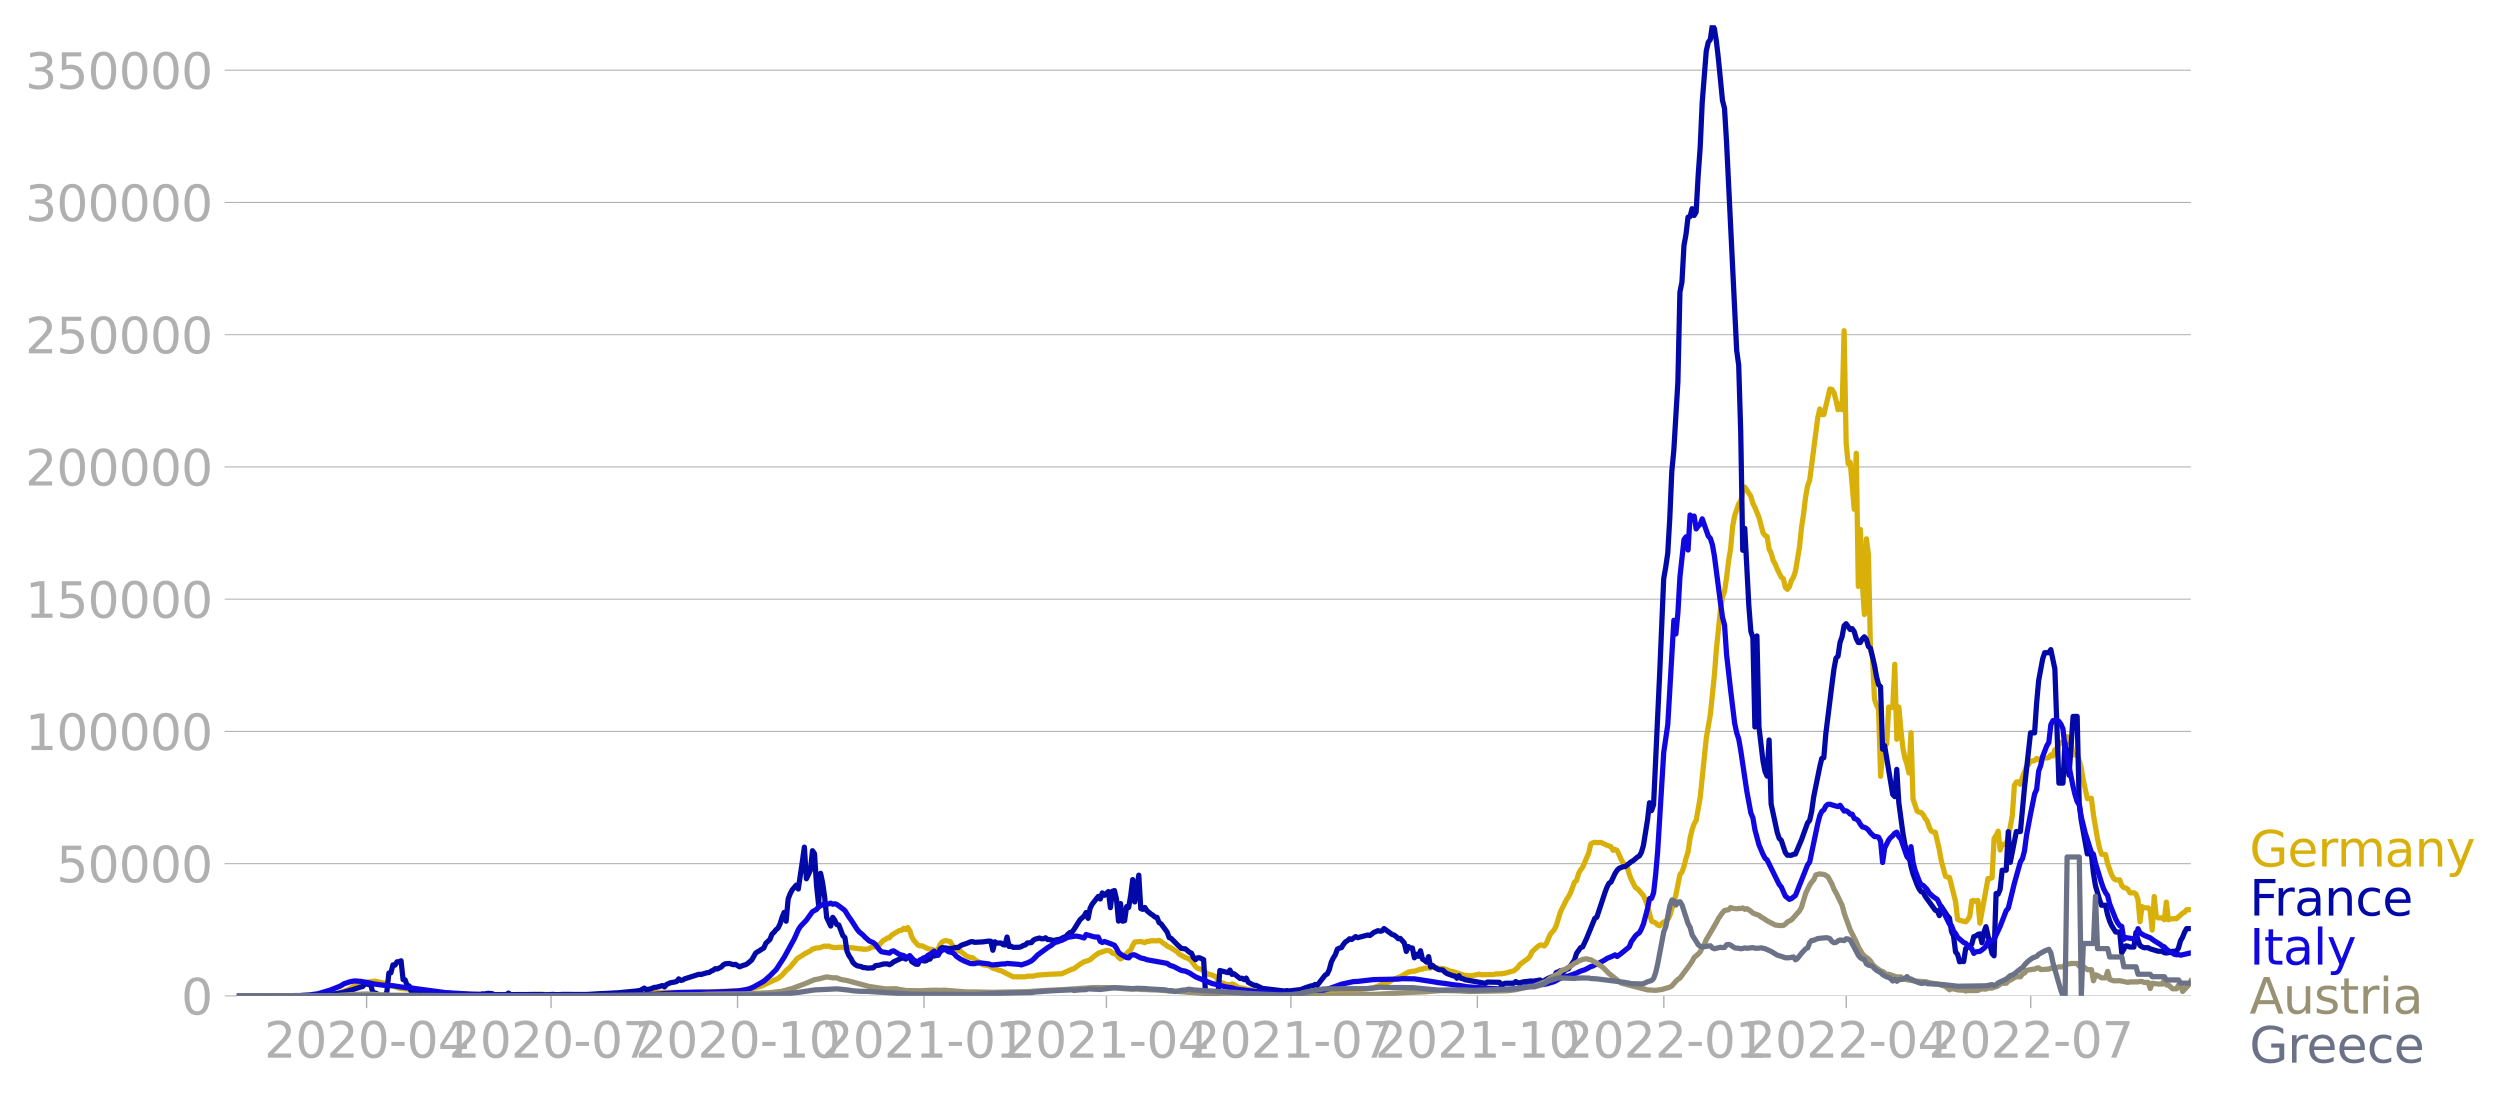 <svg xmlns:xlink="http://www.w3.org/1999/xlink" width="951.91" height="418.1" viewBox="0 0 713.933 313.575" xmlns="http://www.w3.org/2000/svg"><defs><style>*{stroke-linejoin:round;stroke-linecap:butt}</style></defs><g id="figure_1"><path d="M0 313.575h713.933V0H0v313.575z" style="fill:none" id="patch_1"/><g id="axes_1"><path d="M67.645 284.4h558V7.2h-558v277.2z" style="fill:none" id="patch_2"/><g id="matplotlib.axis_1"><g id="xtick_1"><g id="line2d_1"><defs><path id="m750e2aa7a4" d="M0 0v3.5" style="stroke:#b0b0b0;stroke-width:.4"/></defs><use xlink:href="#m750e2aa7a4" x="104.691" y="284.4" style="fill:#b0b0b0;stroke:#b0b0b0;stroke-width:.4"/></g><g style="fill:#b0b0b0" transform="matrix(.14 0 0 -.14 75.443 302.038)" id="text_1"><defs><path id="DejaVuSans-32" d="M1228 531h2203V0H469v531q359 372 979 998 621 627 780 809 303 340 423 576 121 236 121 464 0 372-261 606-261 235-680 235-297 0-627-103-329-103-704-313v638q381 153 712 231 332 78 607 78 725 0 1156-363 431-362 431-968 0-288-108-546-107-257-392-607-78-91-497-524-418-433-1181-1211z" transform="scale(.016)"/><path id="DejaVuSans-30" d="M2034 4250q-487 0-733-480-245-479-245-1442 0-959 245-1439 246-480 733-480 491 0 736 480 246 480 246 1439 0 963-246 1442-245 480-736 480zm0 500q785 0 1199-621 414-620 414-1801 0-1178-414-1799Q2819-91 2034-91q-784 0-1198 620-414 621-414 1799 0 1181 414 1801 414 621 1198 621z" transform="scale(.016)"/><path id="DejaVuSans-2d" d="M313 2009h1684v-512H313v512z" transform="scale(.016)"/><path id="DejaVuSans-34" d="M2419 4116 825 1625h1594v2491zm-166 550h794V1625h666v-525h-666V0h-628v1100H313v609l1940 2957z" transform="scale(.016)"/></defs><use xlink:href="#DejaVuSans-32"/><use xlink:href="#DejaVuSans-30" x="63.623"/><use xlink:href="#DejaVuSans-32" x="127.246"/><use xlink:href="#DejaVuSans-30" x="190.869"/><use xlink:href="#DejaVuSans-2d" x="254.492"/><use xlink:href="#DejaVuSans-30" x="290.576"/><use xlink:href="#DejaVuSans-34" x="354.199"/></g></g><g id="xtick_2"><use xlink:href="#m750e2aa7a4" x="157.365" y="284.4" style="fill:#b0b0b0;stroke:#b0b0b0;stroke-width:.4" id="line2d_2"/><g style="fill:#b0b0b0" transform="matrix(.14 0 0 -.14 128.117 302.038)" id="text_2"><defs><path id="DejaVuSans-37" d="M525 4666h3000v-269L1831 0h-659l1594 4134H525v532z" transform="scale(.016)"/></defs><use xlink:href="#DejaVuSans-32"/><use xlink:href="#DejaVuSans-30" x="63.623"/><use xlink:href="#DejaVuSans-32" x="127.246"/><use xlink:href="#DejaVuSans-30" x="190.869"/><use xlink:href="#DejaVuSans-2d" x="254.492"/><use xlink:href="#DejaVuSans-30" x="290.576"/><use xlink:href="#DejaVuSans-37" x="354.199"/></g></g><g id="xtick_3"><use xlink:href="#m750e2aa7a4" x="210.618" y="284.4" style="fill:#b0b0b0;stroke:#b0b0b0;stroke-width:.4" id="line2d_3"/><g style="fill:#b0b0b0" transform="matrix(.14 0 0 -.14 181.37 302.038)" id="text_3"><defs><path id="DejaVuSans-31" d="M794 531h1031v3560L703 3866v575l1116 225h631V531h1031V0H794v531z" transform="scale(.016)"/></defs><use xlink:href="#DejaVuSans-32"/><use xlink:href="#DejaVuSans-30" x="63.623"/><use xlink:href="#DejaVuSans-32" x="127.246"/><use xlink:href="#DejaVuSans-30" x="190.869"/><use xlink:href="#DejaVuSans-2d" x="254.492"/><use xlink:href="#DejaVuSans-31" x="290.576"/><use xlink:href="#DejaVuSans-30" x="354.199"/></g></g><g id="xtick_4"><use xlink:href="#m750e2aa7a4" x="263.871" y="284.4" style="fill:#b0b0b0;stroke:#b0b0b0;stroke-width:.4" id="line2d_4"/><g style="fill:#b0b0b0" transform="matrix(.14 0 0 -.14 234.623 302.038)" id="text_4"><use xlink:href="#DejaVuSans-32"/><use xlink:href="#DejaVuSans-30" x="63.623"/><use xlink:href="#DejaVuSans-32" x="127.246"/><use xlink:href="#DejaVuSans-31" x="190.869"/><use xlink:href="#DejaVuSans-2d" x="254.492"/><use xlink:href="#DejaVuSans-30" x="290.576"/><use xlink:href="#DejaVuSans-31" x="354.199"/></g></g><g id="xtick_5"><use xlink:href="#m750e2aa7a4" x="315.967" y="284.4" style="fill:#b0b0b0;stroke:#b0b0b0;stroke-width:.4" id="line2d_5"/><g style="fill:#b0b0b0" transform="matrix(.14 0 0 -.14 286.719 302.038)" id="text_5"><use xlink:href="#DejaVuSans-32"/><use xlink:href="#DejaVuSans-30" x="63.623"/><use xlink:href="#DejaVuSans-32" x="127.246"/><use xlink:href="#DejaVuSans-31" x="190.869"/><use xlink:href="#DejaVuSans-2d" x="254.492"/><use xlink:href="#DejaVuSans-30" x="290.576"/><use xlink:href="#DejaVuSans-34" x="354.199"/></g></g><g id="xtick_6"><use xlink:href="#m750e2aa7a4" x="368.641" y="284.4" style="fill:#b0b0b0;stroke:#b0b0b0;stroke-width:.4" id="line2d_6"/><g style="fill:#b0b0b0" transform="matrix(.14 0 0 -.14 339.393 302.038)" id="text_6"><use xlink:href="#DejaVuSans-32"/><use xlink:href="#DejaVuSans-30" x="63.623"/><use xlink:href="#DejaVuSans-32" x="127.246"/><use xlink:href="#DejaVuSans-31" x="190.869"/><use xlink:href="#DejaVuSans-2d" x="254.492"/><use xlink:href="#DejaVuSans-30" x="290.576"/><use xlink:href="#DejaVuSans-37" x="354.199"/></g></g><g id="xtick_7"><use xlink:href="#m750e2aa7a4" x="421.894" y="284.4" style="fill:#b0b0b0;stroke:#b0b0b0;stroke-width:.4" id="line2d_7"/><g style="fill:#b0b0b0" transform="matrix(.14 0 0 -.14 392.646 302.038)" id="text_7"><use xlink:href="#DejaVuSans-32"/><use xlink:href="#DejaVuSans-30" x="63.623"/><use xlink:href="#DejaVuSans-32" x="127.246"/><use xlink:href="#DejaVuSans-31" x="190.869"/><use xlink:href="#DejaVuSans-2d" x="254.492"/><use xlink:href="#DejaVuSans-31" x="290.576"/><use xlink:href="#DejaVuSans-30" x="354.199"/></g></g><g id="xtick_8"><use xlink:href="#m750e2aa7a4" x="475.147" y="284.4" style="fill:#b0b0b0;stroke:#b0b0b0;stroke-width:.4" id="line2d_8"/><g style="fill:#b0b0b0" transform="matrix(.14 0 0 -.14 445.9 302.038)" id="text_8"><use xlink:href="#DejaVuSans-32"/><use xlink:href="#DejaVuSans-30" x="63.623"/><use xlink:href="#DejaVuSans-32" x="127.246"/><use xlink:href="#DejaVuSans-32" x="190.869"/><use xlink:href="#DejaVuSans-2d" x="254.492"/><use xlink:href="#DejaVuSans-30" x="290.576"/><use xlink:href="#DejaVuSans-31" x="354.199"/></g></g><g id="xtick_9"><use xlink:href="#m750e2aa7a4" x="527.243" y="284.4" style="fill:#b0b0b0;stroke:#b0b0b0;stroke-width:.4" id="line2d_9"/><g style="fill:#b0b0b0" transform="matrix(.14 0 0 -.14 497.995 302.038)" id="text_9"><use xlink:href="#DejaVuSans-32"/><use xlink:href="#DejaVuSans-30" x="63.623"/><use xlink:href="#DejaVuSans-32" x="127.246"/><use xlink:href="#DejaVuSans-32" x="190.869"/><use xlink:href="#DejaVuSans-2d" x="254.492"/><use xlink:href="#DejaVuSans-30" x="290.576"/><use xlink:href="#DejaVuSans-34" x="354.199"/></g></g><g id="xtick_10"><use xlink:href="#m750e2aa7a4" x="579.917" y="284.4" style="fill:#b0b0b0;stroke:#b0b0b0;stroke-width:.4" id="line2d_10"/><g style="fill:#b0b0b0" transform="matrix(.14 0 0 -.14 550.669 302.038)" id="text_10"><use xlink:href="#DejaVuSans-32"/><use xlink:href="#DejaVuSans-30" x="63.623"/><use xlink:href="#DejaVuSans-32" x="127.246"/><use xlink:href="#DejaVuSans-32" x="190.869"/><use xlink:href="#DejaVuSans-2d" x="254.492"/><use xlink:href="#DejaVuSans-30" x="290.576"/><use xlink:href="#DejaVuSans-37" x="354.199"/></g></g></g><g id="matplotlib.axis_2"><g id="ytick_1"><path d="M67.645 284.4h558" clip-path="url(#p310342e79d)" style="fill:none;stroke:#b0b0b0;stroke-width:.3;stroke-linecap:square" id="line2d_11"/><g id="line2d_12"><defs><path id="m5749af4386" d="M0 0h-3.5" style="stroke:#b0b0b0;stroke-width:.3"/></defs><use xlink:href="#m5749af4386" x="67.645" y="284.4" style="fill:#b0b0b0;stroke:#b0b0b0;stroke-width:.3"/></g><use xlink:href="#DejaVuSans-30" style="fill:#b0b0b0" transform="matrix(.14 0 0 -.14 51.737 289.719)" id="text_11"/></g><g id="ytick_2"><path d="M67.645 246.636h558" clip-path="url(#p310342e79d)" style="fill:none;stroke:#b0b0b0;stroke-width:.3;stroke-linecap:square" id="line2d_13"/><use xlink:href="#m5749af4386" x="67.645" y="246.636" style="fill:#b0b0b0;stroke:#b0b0b0;stroke-width:.3" id="line2d_14"/><g style="fill:#b0b0b0" transform="matrix(.14 0 0 -.14 16.108 251.955)" id="text_12"><defs><path id="DejaVuSans-35" d="M691 4666h2478v-532H1269V2991q137 47 274 70 138 23 276 23 781 0 1237-428 457-428 457-1159 0-753-469-1171Q2575-91 1722-91q-294 0-599 50Q819 9 494 109v635q281-153 581-228t634-75q541 0 856 284 316 284 316 772 0 487-316 771-315 285-856 285-253 0-505-56-251-56-513-175v2344z" transform="scale(.016)"/></defs><use xlink:href="#DejaVuSans-35"/><use xlink:href="#DejaVuSans-30" x="63.623"/><use xlink:href="#DejaVuSans-30" x="127.246"/><use xlink:href="#DejaVuSans-30" x="190.869"/><use xlink:href="#DejaVuSans-30" x="254.492"/></g></g><g id="ytick_3"><path d="M67.645 208.872h558" clip-path="url(#p310342e79d)" style="fill:none;stroke:#b0b0b0;stroke-width:.3;stroke-linecap:square" id="line2d_15"/><use xlink:href="#m5749af4386" x="67.645" y="208.872" style="fill:#b0b0b0;stroke:#b0b0b0;stroke-width:.3" id="line2d_16"/><g style="fill:#b0b0b0" transform="matrix(.14 0 0 -.14 7.2 214.191)" id="text_13"><use xlink:href="#DejaVuSans-31"/><use xlink:href="#DejaVuSans-30" x="63.623"/><use xlink:href="#DejaVuSans-30" x="127.246"/><use xlink:href="#DejaVuSans-30" x="190.869"/><use xlink:href="#DejaVuSans-30" x="254.492"/><use xlink:href="#DejaVuSans-30" x="318.115"/></g></g><g id="ytick_4"><path d="M67.645 171.108h558" clip-path="url(#p310342e79d)" style="fill:none;stroke:#b0b0b0;stroke-width:.3;stroke-linecap:square" id="line2d_17"/><use xlink:href="#m5749af4386" x="67.645" y="171.108" style="fill:#b0b0b0;stroke:#b0b0b0;stroke-width:.3" id="line2d_18"/><g style="fill:#b0b0b0" transform="matrix(.14 0 0 -.14 7.2 176.427)" id="text_14"><use xlink:href="#DejaVuSans-31"/><use xlink:href="#DejaVuSans-35" x="63.623"/><use xlink:href="#DejaVuSans-30" x="127.246"/><use xlink:href="#DejaVuSans-30" x="190.869"/><use xlink:href="#DejaVuSans-30" x="254.492"/><use xlink:href="#DejaVuSans-30" x="318.115"/></g></g><g id="ytick_5"><path d="M67.645 133.344h558" clip-path="url(#p310342e79d)" style="fill:none;stroke:#b0b0b0;stroke-width:.3;stroke-linecap:square" id="line2d_19"/><use xlink:href="#m5749af4386" x="67.645" y="133.344" style="fill:#b0b0b0;stroke:#b0b0b0;stroke-width:.3" id="line2d_20"/><g style="fill:#b0b0b0" transform="matrix(.14 0 0 -.14 7.2 138.663)" id="text_15"><use xlink:href="#DejaVuSans-32"/><use xlink:href="#DejaVuSans-30" x="63.623"/><use xlink:href="#DejaVuSans-30" x="127.246"/><use xlink:href="#DejaVuSans-30" x="190.869"/><use xlink:href="#DejaVuSans-30" x="254.492"/><use xlink:href="#DejaVuSans-30" x="318.115"/></g></g><g id="ytick_6"><path d="M67.645 95.58h558" clip-path="url(#p310342e79d)" style="fill:none;stroke:#b0b0b0;stroke-width:.3;stroke-linecap:square" id="line2d_21"/><use xlink:href="#m5749af4386" x="67.645" y="95.581" style="fill:#b0b0b0;stroke:#b0b0b0;stroke-width:.3" id="line2d_22"/><g style="fill:#b0b0b0" transform="matrix(.14 0 0 -.14 7.2 100.9)" id="text_16"><use xlink:href="#DejaVuSans-32"/><use xlink:href="#DejaVuSans-35" x="63.623"/><use xlink:href="#DejaVuSans-30" x="127.246"/><use xlink:href="#DejaVuSans-30" x="190.869"/><use xlink:href="#DejaVuSans-30" x="254.492"/><use xlink:href="#DejaVuSans-30" x="318.115"/></g></g><g id="ytick_7"><path d="M67.645 57.817h558" clip-path="url(#p310342e79d)" style="fill:none;stroke:#b0b0b0;stroke-width:.3;stroke-linecap:square" id="line2d_23"/><use xlink:href="#m5749af4386" x="67.645" y="57.817" style="fill:#b0b0b0;stroke:#b0b0b0;stroke-width:.3" id="line2d_24"/><g style="fill:#b0b0b0" transform="matrix(.14 0 0 -.14 7.2 63.136)" id="text_17"><defs><path id="DejaVuSans-33" d="M2597 2516q453-97 707-404 255-306 255-756 0-690-475-1069Q2609-91 1734-91q-293 0-604 58T488 141v609q262-153 574-231 313-78 654-78 593 0 904 234t311 681q0 413-289 645-289 233-804 233h-544v519h569q465 0 712 186t247 536q0 359-255 551-254 193-729 193-260 0-557-57-297-56-653-174v562q360 100 674 150t592 50q719 0 1137-327 419-326 419-882 0-388-222-655t-631-370z" transform="scale(.016)"/></defs><use xlink:href="#DejaVuSans-33"/><use xlink:href="#DejaVuSans-30" x="63.623"/><use xlink:href="#DejaVuSans-30" x="127.246"/><use xlink:href="#DejaVuSans-30" x="190.869"/><use xlink:href="#DejaVuSans-30" x="254.492"/><use xlink:href="#DejaVuSans-30" x="318.115"/></g></g><g id="ytick_8"><path d="M67.645 20.053h558" clip-path="url(#p310342e79d)" style="fill:none;stroke:#b0b0b0;stroke-width:.3;stroke-linecap:square" id="line2d_25"/><use xlink:href="#m5749af4386" x="67.645" y="20.053" style="fill:#b0b0b0;stroke:#b0b0b0;stroke-width:.3" id="line2d_26"/><g style="fill:#b0b0b0" transform="matrix(.14 0 0 -.14 7.2 25.372)" id="text_18"><use xlink:href="#DejaVuSans-33"/><use xlink:href="#DejaVuSans-35" x="63.623"/><use xlink:href="#DejaVuSans-30" x="127.246"/><use xlink:href="#DejaVuSans-30" x="190.869"/><use xlink:href="#DejaVuSans-30" x="254.492"/><use xlink:href="#DejaVuSans-30" x="318.115"/></g></g></g><path d="m67.645 284.4 23.732-.104 2.316-.169 2.315-.36.579-.082 2.894-1.083 1.158-.722 1.157-.537.58-.387.578-.218 4.052-.564 3.473.786.579.336 1.736.476 1.158.437 4.052.405 1.158.245 6.367.789 1.157.013 6.947.252 1.736.063 15.629.088 2.894-.13 4.052.126 12.734-.02 5.21-.139 10.998-.433 1.736-.1 9.262.102 1.736-.093 2.315-.076 7.525-.332 2.316-.104 3.473-.652 1.157-.362 1.158-.277 1.737-.831 1.157-.563 1.158-.497.579-.265 1.157-.924 1.158-1.345 1.158-.96.579-.796.578-.592.58-.803.578-.468 1.158-.692.579-.426 1.157-.59.58-.304.578-.469 1.158-.335.579.002 1.157-.34.58-.219.578.101.579-.1.579.274 1.157.198 1.737-.146.579.13 2.315.01 2.315.317.58-.005.578.147 1.158-.045.579-.175.578-.341 1.158-.174.579-.383.579-.176 1.157-1.246.58-.262.578-.435.579-.04.579-.747 2.315-1.357.579-.03.579-.55.579.322.578-.568.58.89.578 1.817.579.972 1.158 1.328.578.246.58-.038 1.736.843 1.736.36.58.665.578-.963.579-1.295.579-.715.579-.286.578-.098 1.158.31.579 1.022.579.65.579.33.578.578.58.154 1.157.906.579.486 1.157.42.58.044.578.535 1.737 1.02.578.442 1.737.268 1.158.738 1.157.318.58.278.578.116 3.473 1.729 3.473.012.579-.168 1.736-.046 1.158-.275 1.737-.126 1.736-.12 1.158-.041 2.315-.1 2.894-1.306.58-.132 1.736-1.304 1.157-.68 1.158-.336.579-.256 1.158-.997 1.157-.85 1.737-.59.579-.178.578-.034.58.253.578.537.579.149.579.287.579.796.578.42.58-.386 1.736-1.767.579-.423.578-1.297.58-.973 1.736-.151 1.158.324.578-.344.58-.01.578-.185 1.737.038.578-.147.58.286.578.516.579.347.579.48 1.157.565 1.737 1.125.579.63 1.736.984.58.152.578.338.579.489 1.157 1.612.58.448 1.157.37 1.736 1.247 1.158.28 1.158.543.579.907.579.646 1.157.329.579.309 1.158.09.579-.248.578.18 1.158.793 1.158.245.579.063 1.157.336 3.473.537 1.158.348 1.736.178 9.84.251 6.368-.459 4.052-.312 1.157-.1 1.158-.174 5.789-.612 1.157-.23 2.316-.893 1.157-.256 2.316-1.32 1.157-.417.58-.198 2.314-1.34 1.158-.244h.579l1.736-.57.58-.058.578-.22 1.737-.13.579-.184.578.138.58-.04.578.335.579-.083 1.158.163 1.736.73.579.001 3.473 1.15.579-.048 1.157.13 2.316-.483.579.174 3.473-.065.579-.156 1.736-.06 1.158-.197 1.157-.341 1.158-.296 1.158-.95.579-.87 1.736-1.269.579-.4.579-.668.579-1.29 1.736-1.58.579-.334.579-.036.579.303.578-.638 1.158-2.688 1.158-1.35.579-1.188 1.157-3.833 1.737-3.513.579-.873.579-1.102 1.157-3.057.579-.467.579-2.033.579-.996.579-.759 1.736-4.092.579-2.53.579-.345.579-.18.578.138 1.158-.08 1.737.802 1.157.418.58 1.046.578-.26.579.28 1.157 2.576.58 1.016 1.157 1.222.579 1.974.579 1.504 1.157 2.288.58.356.578.61 1.158 1.407.579 1.267.578 1.677 1.158 4.3 1.158.487.579.606.578.233.58-.627.578-.45.579-.261.579-.497.579-1.023 1.736-5.992 1.158-5.776.579-.727.578-1.633.58-2.321.578-1.843.579-3.872.579-2.388.579-1.721.578-.96 1.158-6.539 1.737-16.993 1.157-6.71 1.158-11.245.579-7.51 1.158-11.188.578-3.618.58-1.61.578-3.848.579-4.801.579-3.559.579-6.332.578-3.091 1.158-3.362.579-.75.579-2.779.579-1.267 1.736 2.666.579 2.028.579 1.118 1.157 2.86 1.158 4.403.579.77.579.28.579 3.594.578 1.179.58 2.082.578 1.004.579 1.432 1.158 2.335.579.41.578 2.442.58.61.578-.74.579-1.766.579-.969.579-1.734 1.157-6.92.58-5.62.578-3.802.579-4.842.579-3.207.578-1.505 2.316-17.913.579-2.498.578 1.599.58.007 1.736-7.314.579.145.578.886.58 2.22.578 2.677.579-1.648.579 1.646.579-22.561.579 31.997.578 5.996.58-.427 1.157 13.428.579-15.994.579 38.004.578-16.264.58 15.212.578 9.106.579-21.627.579 4.504.579 27.12.578 1.985.58 12.203.578 1.693.579 1.112.579 19.201.579-6.466.578-2.261.58-.524.578-10.521 1.158.108.579-12.334.578 21.426.58-9.218.578 6.485.579 5.155.579 2.963.579 1.732.578 2.512.58-11.505.578 18.946 1.158 3.408.579.348.579.074.578.642.58 1.038.578.778.579 1.734.579 1.122.579.252.578.113 1.158 4.992.579 3.263 1.158 4.27.578.251.58.115 1.736 6.877.579 5.077.578.26 1.737.447.579-.628.579-.949.578-4.406.58-.12.578.292.579-.282.579 6.488 2.315-12.76h.579l.579-.216.579-11.231.579-.83.578-1.241.58 5.369.578-1.61.579-.001.579-.169.579-1.862 1.157-6.161.58-8.64.578-.979h.579l.579.663.578-2.075 1.158-3.024.579-.53.579-1.007h.579l.578-.169.58-.557.578.348.579-.295.579-.5.579.297h.578l.58-.122.578-.78.579.336.579-1.807.579.867.579-2.927h.578l.58.377.578-.643.579-1.445.579 1.675.579.203.578 3.349h1.158l.579 1.641.579 2.074.579 3.506 1.157 5.29 1.158-.093.579 4.616 1.157 6.86.58 2.729.578 1.768 1.158.093.579 2.59 1.157 3.204.58 1.043.578.405h1.158l.579 1.614.578.577.58.13.578.336.579 1.032 1.158-.006.578.36.58 1.56.578 6.331.579-4.296.579.33 1.157.006.58.637.578 5.712.579-9.57.579 5.677.579.418h1.157l.58.518.578-5.017.579 5.033.579-.223 1.157-.088h.58l1.736-1.563.578-.297.58-.696h1.157" clip-path="url(#p310342e79d)" style="fill:none;stroke:#d8b009;stroke-width:1.5;stroke-linecap:square" id="line2d_27"/><path d="m67.645 284.4 23.154-.107 2.894-.224 2.315-.309 2.315-.435 1.158-.375 1.158-.299 2.315-.79.579-.107.579-.581.579-.203.578.196.58-.155.578 2.344 1.158.372.579.673h1.736l.579-1.151.579-5.384.579-.052.579-2.259.578.07.58-.949.578-.035.579-.255.579 5.358.579.075.578 1.595.58.152.578 1.541.579-.1.579.23.579.05 1.157-.184.58.351.578-.316.579.247 1.157.125 1.158.554.579-.603 1.736.08 1.737.077.579.39 8.104.19.578-.332.58.017 1.157-.207 1.158.089.578.367 1.158-.109.579.132 1.736-.127.58-.415.578.43 2.894-.017 3.473-.017 2.895.023.578.081 2.316-.135 1.157.088 1.737-.087 2.894.02h1.158l2.894-.005 3.473-.223 1.737-.06 1.736-.098 1.737-.092 5.21-.505 1.157-.172 1.157-.664.58.445 1.157-.204 1.158-.45.579-.029 1.736-.489.579.378.579-.693 1.157-.503 1.158-.192.579-.163.579-.734.579.443.578-.133.58-.339 4.051-1.293.579.073 1.158-.34.578-.18.58-.05.578-.4.579-.24.579-.453.579.085 1.157-.564.58-.612.578-.31 1.158-.081 1.157.358.58-.122 1.157.706 1.158-.449.578-.144.58-.357 1.157-.967 1.158-2.024 2.315-1.445.579-1.333 1.157-1.086.58-1.494.578-.547.579-.729.579-.48.579-1.192.578-1.858.58-1.416.578 2.506.579-6.336.579-1.52.579-1.094 1.157-1.343.58 1.097 1.157-7.838.579-4.116.579 9.028 1.157-2.445.579-5.562.579.821.579 9.136.579 5.393.578-8.904.58 2.726.578 3.972.579 5.902 1.158 2.454.578-2.48.58.815.578 1.27.579.094 1.158 3.059.578.538.58 3.85.578 1.304.579.84.579 1.132.579.56.578.364 1.158.24.579.273.579.024.579.136 1.736-.075.579-.604 1.158-.166 1.157-.328 1.158-.04.579.25.579-.328.579-.488 2.315-1.075.579-.014.579.295 1.157-.832.58 1.547 1.157.738.579.04.578-1.244 1.158.283.579-.04.579-.392.579-.105.578-1.008.58.144.578-.19.579-.055.579-1.803.579-.373 1.157.145 1.158.182 1.737-.365.578.002.58-.46.578-.305 1.158-.365 1.157-.484.58-.054.578.203 2.315-.124 1.737-.236.579.059.579 2.567.578-2.414.58.373 1.157-.036.579.466.579.107.579-2.272.578 2.687.58-.07.578.328 1.737-.029.578-.155.58-.37.578-.122.579-.58 1.158-.091.578-.7.58-.312 1.157-.305.579.225.579-.008.578-.289.58.509.578.014 1.158.262 1.157-.292.58-.033 1.157-.61.579-.17.579-.687.578-.498.58-.1.578-.739 1.737-2.792 1.157-1.057.58-1.007.578 1.654.579-2.9.579-1.142 1.736-2.213.58.724.578-1.73.579.685 1.157-1.06.58 4.582.578-4.695.579-.182.579 2.446.579 6.271.578-5.001.58 5.019.578-.134.579-4.02.579.241.579-3.353.578-4.594.58 6.365 1.157-7.634.579 9.551.579.199.579-.534.578.926 1.158.945.579.348.579.526.579.081.578 1.484.58.365 1.736 2.359.579 1.573.578.237 1.737 1.76 1.158 1.085 1.157.136 1.158.981.579.243.579 1.306.578.55.58-.53.578-.005 1.158.54.579 10.342h3.473l.579-7.246 2.315.602.579-.723.579 1.22.578-.176 1.737 1.368.579-.087.579.413.578-.455.58 1.196 1.157.621.579.238.579.052 1.736.832 6.367.762.58-.128.578.103 3.473-.397 1.158-.484 1.736-.571.58-.05.578-.364.579.284 2.315-2.967.579-.315.579-1.215.579-2.171.578-1.192.58-.914.578-1.59.579-.292.579-.132.579-.961.578-.686.58-.359.578-.529.579.203 1.158-.825.579.305 2.894-.755.579.148 1.157-.879 1.158-.511.579.154.579-.087.578-.667 2.316 1.685.579.185.578.428.58.592.578-.085 1.158 1.298.579 2.426.578-1.394.58.396.578.025.579 2.793.579-1.017.579.597.578-1.594.58 2.406.578.347.579.5.579-1.565.579 2.934.579-.428.578.562 1.158.65 1.158.088.579.598.578.403 1.737.655.579.084.579.613.578-.728.58.764.578.116.579.281 5.788 1.038.58-.376 3.472.08.579.876.579-.48.579-.15 2.315.016.579-.483.579.364.579-.029 1.157-.28 1.158-.101.579-.108 1.157.016 1.737-.311.579.503 1.736-.983 1.158-.483.579-.038.579-1.129.578-.176.58-.35.578.56 1.158-.967.579-.115 1.736-2.534.579-1.876 1.158-1.648.579-.22 1.157-2.47 2.316-5.667.578-.347 2.316-7.001.579-1.551.578-1.14.58-.333 1.157-2.451.579-.911.579-.571 1.157-.448.58-.05 1.736-1.375.579-.322 1.157-.997.579-.327.579-1.022.579-2.006 1.157-7.198.58-4.971.578 2.241.579-1.656 1.158-24.905.578-12.398 1.158-27.253.579-3.316.579-3.993.579-9.945.578-13.39.58-6.08 1.157-19.485.579-25.643.579-2.854.578-10.45.58-3.19.578-4.909.579-.16.579-2.259.579 1.939.578-.941.58-10.407.578-8.058.579-12.832 1.158-14.72.579-2.537.578-.736.58-4.109.578.954.579 3.638.579 5.088 1.157 11.772.58 2.269.578 9.56 2.894 59.522.58 4.273.578 18.994.579 33.88.579-6.25 1.157 21.981.58 7.431.578 1.752.579 25.542.579-25.989.578 25.973 1.158 9.765.579 2.972.579 1.309.579-10.31.578 18.274 1.737 8.082.579 1.77.579.51 1.157 3.485.58.778 1.157.035.579-.294.579-.06 1.736-4.106 1.737-4.809.578-.68.58-2.555.578-4.169 1.737-8.59.578-2.4.58-.206.578-6.884 1.737-13.946.578-4.468.58-3.118.578-.569.579-3.936.579-1.615.579-3.147.579-.587 1.157 1.652.579-.25.579.855.579 1.955.579 1.15.578.005.58-1.043.578-.581.579.71.579 2.049.579.482 1.157 4.864.58 3.258.578 2.267.579.618.579 17.832.578-1.001 2.316 13.933.579.62.578-7.769.58 9.494 1.157 8.58.579 3.354.579 2.399.578.572.58 3.278.578 2.127 1.158 3.066.579 1.243.579.799.578.15.58 1.15 2.893 4.003.58.152.578 1.374.579-2.578 1.736 2.667.58.634.578 3.84.579 1.235.579 4.569.579.713.578 2.107.58-.116.578.057.579-3.703 1.158-.78.578-.447.58-2.19.578-.172.579-.443.579-.167.579 2.536.579-2.987.578-1.594 1.737 7.644.579.668.579-17.797.578.203.58-1.395.578-5.452 1.158-.01.579-11 .578 8.75 1.737-8.79h1.158l1.157-12.433 1.737-15.753h1.157l.58-8.47.578-6.431 1.158-6.244.579-1.74h1.157l.58-.873 1.157 5.496 1.158 32.617h1.157l.579-11.476.579 5.158.579 4.055 1.157-16.772h1.158l.579 24.588.579 4.993 1.736 9.661h1.158l.579 5.38.579 3.615 1.157 4.06.58 1.62h1.157l.579 2.675.578 1.8.58 1.314 1.157 1.853h1.158l.579 5.942 1.157-1.987.579.078.579.268h1.158l.578-4.158.58 2.13.578 1.566.579.4.579.233h1.157l.58.322 2.315.704h1.157l.58.41.578.08 1.158-.193.578-.29h1.158l.579-.927.579-2.052.579-1.02.578-1.448.58-1.035h1.157" clip-path="url(#p310342e79d)" style="fill:none;stroke:#0309a6;stroke-width:1.5;stroke-linecap:square" id="line2d_28"/><path d="m67.645 284.4 17.944-.094 2.894-.19 2.316-.329 3.473-1.035 2.894-1.149 1.157-.701 1.737-.566 1.158-.204 1.736.108 2.315.421 1.737.366 1.158.158 1.736.22 2.316.092 1.157.172 1.158.179 1.736.236.58-.076 1.736.296 9.261 1.246 1.158.025 5.788.332 13.892.284 2.316.034 3.473-.035 9.84.058 12.734-.056 9.84-.251 6.947-.51 2.894-.064 2.315-.062 3.473.033 5.21-.183 2.894-.167 2.315-.338 1.158-.309 1.158-.516 2.894-1.618 1.736-1.53 1.158-1.183.579-.537 2.315-3.56 2.894-5.275 1.158-2.595.579-.932 1.737-1.84 1.736-2.422 1.158-.618.579-.74 1.157-.634.58-.335.578.276 1.158-.372.578.313.58-.142.578.194 1.737 1.272.578.478 1.158 1.876.579.774 1.736 2.702.58.707 1.157.973.579.624 1.158 1.024 1.157.481.579.487 1.158 1.53.579.58 2.315.405.579-.52.579-.133 1.736 1.053 1.158.29.579.394.578.021.58-.392 1.157 1.302 1.158.474.578-.248.58-.587.578-.342.579-.153.579-.573.579-.24 1.157-.893 1.158 1.05.579-.879.579-.472.579-.187.578.122.58.491 1.157.276.579.396.579.656 1.157.804 1.158.582 1.736.69 1.158.02.579-.175 1.158-.025 2.315.276.579.217.579.076 2.894-.299.579.025.579-.16 3.473.277.578.15 1.737-.579 1.158-.561.578-.468 1.158-1.201 2.894-2.123 1.158-.7.579-.51.579-.355.578-.084.58-.287.578-.155 1.737-.861 1.736-.28.579-.083 1.158.197 1.157.365.58-.998 2.315.677 1.157.057.58 1.251.578.29.579-.285 1.157.394 1.158.45.579.24.579.895.579 1.1.578.537 1.737.968.579.097.579-.612.578-.267.58.026 1.736.89 1.158.246.578.25 5.789 1.037.579.433.578.27.58.138 2.315 1.187 1.157.186 1.158.529 1.736 1.103 1.737.719 2.894 1.158 1.737.405 2.315.592 1.737.264 1.157.363 2.316.293 6.367.72 5.21.39 2.894-.023 2.894-.119 4.052-.528 2.894-.882 3.473-1.253 1.736-.379 1.737-.369 1.158-.042 1.736-.21 1.737-.196 1.157-.12 6.946-.134 1.158-.128 3.473.053 2.315.356 2.895.446 1.736.295 2.315.297 1.737.272 1.736.203 2.316.39 2.894.23 3.473.232 5.21.269 2.315-.148 6.367-1.293.579-.03.579.131 1.157-.176 2.316-.684 1.736-.962 1.737-.57.579-.07 2.315-.844 1.158-.555 1.157-.37 1.158-.582.579-.338.579-.143.579-.348.578-.169 2.316-1.265.579-.405 1.736-.711.579-.31.579.463 1.157-.85 2.316-1.897.579-1.466 1.157-1.635.58-.549.578-.378.579-1.091.579-1.418 1.157-4.365.58-2.884.578-.062.579-1.575.579-5.127.579-6.656 1.736-28.328 1.158-7.93 1.736-29.783.58 3.88.578-6.073.579-10.197 1.157-10.687.58-.768.578 3.76.579-9.988.579.496.579-.196.578 3.67.58-.82.578-.514.579-1.542 1.737 4.947.578.617.58 1.818.578 3.24 1.737 13.377.578 4.141.58 2.162.578 8.413 1.158 10.218 1.157 9.46.58 2.716.578 1.73.579 3.33 1.736 11.636 1.158 6.212.579 1.383.579 3.389 1.157 4.31 1.158 2.732.579 1.094.579.463 3.473 7.06.579.669 1.157 2.613 1.158.93.579-.216 1.158-.906 3.473-8.756.578-.76 2.316-10.986.579-2.27.578-1.245.58-.405.578-1.132.579-.454.579-.03 1.157.36 1.158.305.579-.366 1.158 1.644.579-.07.578.346.58.605.578.025.579 1.228.579.164.579.458.578 1.014.58.754.578.118.579.283.579.524.579.788 1.157 1.063.58-.012.578.18.579 1.092.579 6.12.578-4.084 1.158-2.355.579-.701.579-.496.579-.722.578-.287.58 1.296.578.643 1.158 3.384.579 1.646.578.67.58-3.498.578 4.4.579 2.3 1.158 3.05.579 1.119.578.178 1.158 1.205.579.996 1.158 1.056 1.157.77 3.473 7.073.58.405.578 1.531.579.732.579 1.063 1.736 1.486.579.235 1.158 1.225.578.34.58 1.308.578-.452 1.158-.124 1.158-.86.578-.627.58-1.33.578.039.579-.41.579-.22 1.736-3.746 1.737-4.49.579-.673 1.736-7.105 1.737-6.173.578-.876.58-2.254.578-4.38 1.158-6.18 1.157-5.683.58-1.28.578-5.271.579-1.571.579-2.606 1.157-3.013.58-.933.578-5.058.579-1.191.579-.17.579-.026.579.423.578.811.58 1.356.578 5.58 1.158 5.151 1.157 5.758.58 2.397.578 1.847.579.856.579 3.501 1.157 4.652 1.737 5.476.579.496.579 2.54 1.736 5.667.579 1.65.579 1.144.579.814.578 2.376 1.737 4.35.579 1.102.579.777.579.225.578 3.683.58-.492 2.315.378.578-.056.58-2.85.578 1.173 1.158.707 1.157.476.58.223 1.157.846 1.736 1.07.58.48.578.188.579.673 1.158.801 1.157.663.58.14.578-.07.579.183 2.894-.642h0" clip-path="url(#p310342e79d)" style="fill:none;stroke:#1007e1;stroke-width:1.5;stroke-linecap:square" id="line2d_29"/><path d="m67.645 284.4 28.363-.094 4.63-.287 4.053-.178 2.894.19 4.052.164 20.838.17 38.782-.051 28.363-.26 2.315-.13 4.631-.06 6.367-.049 6.946-.335 3.473-.405 2.316-.65.579-.122 1.157-.454 2.316-.864 2.894-1.222 1.158-.194 1.736-.453.579-.14 1.736.262 1.158.009 1.158.474 1.736.288 6.368 1.704 2.894.433 1.736.26 1.158-.023 1.736-.028 2.895.511 4.051.078 2.895-.134 1.736-.038 1.158.068 1.158-.067 6.367.5 2.315-.004 5.21.109 9.84-.186 4.63-.317 5.789-.27 4.63-.328 2.895-.188 1.158-.064 5.788.025 1.736.213 2.895.225 2.315-.03.579.118 1.736.014 1.158.082 1.737.044 17.365 1.258 2.315.068 16.786.28 8.683-.04 13.313-.243 4.052-.088 9.261-.523 4.631-.187 2.894-.229 1.737-.132 5.21.085 2.894.173 10.998-.204 2.315-.313 4.052-.872 1.157-.13 2.316-.951 1.157-.425 1.158-.918 1.158-.67 1.157-.615 1.158-1.041.579-.087 2.315-1.367.58-.485.578-.194.579-.463.579-.153.579-.287 1.157-.154.58.211.578.061 1.736.998 1.737 1.195 1.736 1.764 3.473 2.72 7.525 1.933 2.316.126 1.736-.237 2.316-.675.578-.367 1.158-1.333.579-.547.579-.362 1.736-2.356 1.158-1.565.579-.868.579-1.08 1.157-1.005.58-.61.578-1.246.579-.896.579-1.37 1.736-2.926 1.158-1.987.579-1.147 1.157-1.632.58-.604 1.157-.216.579-.63.579.229 1.157.148.58-.111.578.019.579-.143.579.384.578-.185 1.158.733.579.533 1.736.641.58.477.578.297 1.158.783 2.315 1.205 1.158.145 1.158-.025.578-.397.58-.616 1.157-.579 1.158-1.3 1.157-1.308.58-1.106 1.157-3.88 1.157-2.372.58-.849.578-.648.579-1.37 1.158-.329.578.155.58-.008 1.157.684 1.158 2.137.578 1.47.58.985 1.157 2.409.579 1.182.579 2.234 1.736 4.786 1.158 2.285.579 1.163.579 1.419 1.157 1.96.58.643 1.157.814.579.63.578.908.58.64 1.736 1.225.579.185 1.157.839.58-.06 2.314.775 1.158-.02.579.474 1.158.351 2.315.346 2.315.185 1.158.098.579.221 2.315.36 2.316.694 1.157.952.58-.429.578.21.579.065.579.195 1.157.072h.58l.578.23.579-.115 1.157-.001 1.737-.018.579-.346.579-.099 1.157.03.58-.274h1.157l.579-.312.579-.07.578-.298.58-.46.578-.247h1.158l.579-.634 1.157-.585.58-.439.578-.195h1.158l.578-.863.58-.2.578-.755 1.737-.333h.578l.58-.34.578-.035.579.468 2.315-.124.58-.3.578.135 1.737-.477h1.157l.579-.608.579-.203.579-.02.579-.144 1.736.01.579.803.579-.17.579.253 1.157.877h1.158l.579 3.171.579-1.69.578.171 1.158.69h1.158l.579-1.847.578 2.3 1.158.39 1.737-.03 2.315.473.579-.13 2.315-.008.579-.142.579.06.579.233h1.157l.58 1.74.578-1.496 1.737.22h1.157l.58-1.275.578 1.535.579.019 1.157 1.079h1.158l.579-1.107.579.02.579 1.846 1.736-1.87.579-1.102h0" clip-path="url(#p310342e79d)" style="fill:none;stroke:#989173;stroke-width:1.5;stroke-linecap:square" id="line2d_30"/><path d="m67.645 284.4 112.873-.11 10.998-.062 5.789.03 22.574-.166 3.473-.19 4.631-.501 4.63-.702 6.368-.308 3.473.363 1.158.192 1.736.13 2.316.04 13.313.811 17.365.067 6.946-.348 9.262-.204 1.157-.165 4.63-.331 1.159-.059 1.736-.085 2.894-.128.58.18 1.736-.187 1.736-.053.579-.216 3.473.176 4.052-.496 2.315.085 2.894.169 1.158-.097 2.316.058 1.157.123 4.63.269 1.159.28.578-.09.58.207.578.074 2.315-.437.58.026.578-.194.579-.042 1.158.19 2.894.19 9.261.544 3.473.274 8.683.414 3.473-.074 2.315-.262 1.737-.446 5.21-.925 9.26-.073 2.895.005 2.315-.21 1.737-.206 2.315.062 1.737.034 5.21.017 3.472.346 4.052.37 2.315-.038 4.631-.02 2.894.122 10.998-.352 5.21-.66 1.157.037 2.316-.672.579-.27 1.157-.767 2.894-.886 2.316.08 2.315.098.579-.099 1.737-.044 1.736.03.579.123 1.736.106 8.104 1.016 1.737.349 2.894.074.579-.092 1.157-.523 1.158-.373.579-.604.579-1.639.579-2.502 1.736-9.199.579-1.467 1.158-5.978.578-1.571.58.201.578 1.212.579-.827.579-.103.579.915 1.736 5.372.579 1.032.579 2.182 1.157 1.806.58.986.578.448.579.166 2.315-.344.58.627.578.231 1.158-.29.579-.136.578.108.58-.071.578-.768.579-.094.579.222 1.157.785 1.158.11.579.141 1.158-.246.578.107 1.737-.195.579.187 1.157-.026.58-.103 1.157.258 1.736.774 1.737 1.058 1.158.346 1.157.41 1.158-.012 1.158-.228.579.823.578-.416 1.158-1.495 1.158-1.21.579-.3.578-1.514.58-.6.578-.04 1.158-.512 2.315-.228.579.063.579.232.579.797.578.34.58-.104.578-.428.579-.255 1.158.18.579-.526.578.08.58.331 1.157 2.124 1.158 2.203.578.684.58.357.578.186.579 1.24.579.337 1.157.298.58.705.578.486 1.158.65.579.552 1.157.674.58.13.578.415.579.612.579-.49.578.57.58-.445 1.157-.137.579-.25.579-.508.578.62.58.072 1.157.632 1.158.446.579.163.578-.017.58-.236.578.35 2.894.13 1.737.125 4.052.467 8.103-.128 1.737-.335.579.27.579-.268.578-.517 2.316-1.079 1.157-1.002.58-.134.578-.358 1.737-1.434.578-.307.58-.837 1.157-1.145 1.158-.826 1.157-.433.58-.598 1.736-.978 1.157-.437.58 1.01.578 2.792 2.315 8.066.58 1.436h.578l.579-39.666h3.473l.579 39.666.579-14.96h2.894l.579-13.508.578 14.96h2.895l.578 2.388h3.474l.578 2.805h3.473l.58 2.134h3.472l.58.7h3.472l.579.933h3.473l.579.898h2.894" clip-path="url(#p310342e79d)" style="fill:none;stroke:#6b7186;stroke-width:1.5;stroke-linecap:square" id="line2d_31"/><g style="fill:#d8b009" transform="matrix(.14 0 0 -.14 642.385 247.463)" id="text_19"><defs><path id="DejaVuSans-47" d="M3809 666v1253H2778v519h1656V434q-365-259-806-392-440-133-940-133-1094 0-1712 639-617 640-617 1780 0 1144 617 1783 618 639 1712 639 456 0 867-113 411-112 758-331v-672q-350 297-744 447t-828 150q-857 0-1287-478-429-478-429-1425 0-944 429-1422 430-478 1287-478 334 0 596 58 263 58 472 180z" transform="scale(.016)"/><path id="DejaVuSans-65" d="M3597 1894v-281H953q38-594 358-905t892-311q331 0 642 81t618 244V178Q3153 47 2828-22t-659-69q-838 0-1327 487-489 488-489 1320 0 859 464 1363 464 505 1252 505 706 0 1117-455 411-454 411-1235zm-575 169q-6 471-264 752-258 282-683 282-481 0-770-272t-333-766l2050 4z" transform="scale(.016)"/><path id="DejaVuSans-72" d="M2631 2963q-97 56-211 82-114 27-251 27-488 0-749-317t-261-911V0H581v3500h578v-544q182 319 472 473 291 155 707 155 59 0 131-8 72-7 159-23l3-590z" transform="scale(.016)"/><path id="DejaVuSans-6d" d="M3328 2828q216 388 516 572t706 184q547 0 844-383 297-382 297-1088V0h-578v2094q0 503-179 746-178 244-543 244-447 0-707-297-259-296-259-809V0h-578v2094q0 506-178 748t-550 242q-441 0-701-298-259-298-259-808V0H581v3500h578v-544q197 322 472 475t653 153q382 0 649-194 267-193 395-562z" transform="scale(.016)"/><path id="DejaVuSans-61" d="M2194 1759q-697 0-966-159t-269-544q0-306 202-486 202-179 548-179 479 0 768 339t289 901v128h-572zm1147 238V0h-575v531q-197-318-491-470T1556-91q-537 0-855 302-317 302-317 808 0 590 395 890 396 300 1180 300h807v57q0 397-261 614t-733 217q-300 0-585-72-284-72-546-216v532q315 122 612 182 297 61 578 61 760 0 1135-394 375-393 375-1193z" transform="scale(.016)"/><path id="DejaVuSans-6e" d="M3513 2113V0h-575v2094q0 497-194 743-194 247-581 247-466 0-735-297-269-296-269-809V0H581v3500h578v-544q207 316 486 472 280 156 646 156 603 0 912-373 310-373 310-1098z" transform="scale(.016)"/><path id="DejaVuSans-79" d="M2059-325q-243-625-475-815-231-191-618-191H506v481h338q237 0 368 113 132 112 291 531l103 262L191 3500h609L1894 763l1094 2737h609L2059-325z" transform="scale(.016)"/></defs><use xlink:href="#DejaVuSans-47"/><use xlink:href="#DejaVuSans-65" x="77.49"/><use xlink:href="#DejaVuSans-72" x="139.014"/><use xlink:href="#DejaVuSans-6d" x="178.377"/><use xlink:href="#DejaVuSans-61" x="275.789"/><use xlink:href="#DejaVuSans-6e" x="337.068"/><use xlink:href="#DejaVuSans-79" x="400.447"/></g><g style="fill:#0309a6" transform="matrix(.14 0 0 -.14 642.385 261.463)" id="text_20"><defs><path id="DejaVuSans-46" d="M628 4666h2681v-532H1259V2759h1850v-531H1259V0H628v4666z" transform="scale(.016)"/><path id="DejaVuSans-63" d="M3122 3366v-538q-244 135-489 202t-495 67q-560 0-870-355-309-354-309-995t309-996q310-354 870-354 250 0 495 67t489 202V134Q2881 22 2623-34q-257-57-548-57-791 0-1257 497-465 497-465 1341 0 856 470 1346 471 491 1290 491 265 0 518-55 253-54 491-163z" transform="scale(.016)"/></defs><use xlink:href="#DejaVuSans-46"/><use xlink:href="#DejaVuSans-72" x="50.27"/><use xlink:href="#DejaVuSans-61" x="91.383"/><use xlink:href="#DejaVuSans-6e" x="152.662"/><use xlink:href="#DejaVuSans-63" x="216.041"/><use xlink:href="#DejaVuSans-65" x="271.021"/></g><g style="fill:#1007e1" transform="matrix(.14 0 0 -.14 642.385 275.463)" id="text_21"><defs><path id="DejaVuSans-49" d="M628 4666h631V0H628v4666z" transform="scale(.016)"/><path id="DejaVuSans-74" d="M1172 4494v-994h1184v-447H1172V1153q0-428 117-550t477-122h590V0h-590q-666 0-919 248-253 249-253 905v1900H172v447h422v994h578z" transform="scale(.016)"/><path id="DejaVuSans-6c" d="M603 4863h575V0H603v4863z" transform="scale(.016)"/></defs><use xlink:href="#DejaVuSans-49"/><use xlink:href="#DejaVuSans-74" x="29.492"/><use xlink:href="#DejaVuSans-61" x="68.701"/><use xlink:href="#DejaVuSans-6c" x="129.98"/><use xlink:href="#DejaVuSans-79" x="157.764"/></g><g style="fill:#989173" transform="matrix(.14 0 0 -.14 642.385 289.463)" id="text_22"><defs><path id="DejaVuSans-41" d="m2188 4044-857-2322h1716l-859 2322zm-357 622h716L4325 0h-656l-425 1197H1141L716 0H50l1781 4666z" transform="scale(.016)"/><path id="DejaVuSans-75" d="M544 1381v2119h575V1403q0-497 193-746 194-248 582-248 465 0 735 297 271 297 271 810v1984h575V0h-575v538q-209-319-486-474-276-155-642-155-603 0-916 375-312 375-312 1097zm1447 2203z" transform="scale(.016)"/><path id="DejaVuSans-73" d="M2834 3397v-544q-243 125-506 187-262 63-544 63-428 0-642-131t-214-394q0-200 153-314t616-217l197-44q612-131 870-370t258-667q0-488-386-773Q2250-91 1575-91q-281 0-586 55T347 128v594q319-166 628-249 309-82 613-82 406 0 624 139 219 139 219 392 0 234-158 359-157 125-692 241l-200 47q-534 112-772 345-237 233-237 639 0 494 350 762 350 269 994 269 318 0 599-47 282-46 519-140z" transform="scale(.016)"/><path id="DejaVuSans-69" d="M603 3500h575V0H603v3500zm0 1363h575v-729H603v729z" transform="scale(.016)"/></defs><use xlink:href="#DejaVuSans-41"/><use xlink:href="#DejaVuSans-75" x="68.408"/><use xlink:href="#DejaVuSans-73" x="131.787"/><use xlink:href="#DejaVuSans-74" x="183.887"/><use xlink:href="#DejaVuSans-72" x="223.096"/><use xlink:href="#DejaVuSans-69" x="264.209"/><use xlink:href="#DejaVuSans-61" x="291.992"/></g><g style="fill:#6b7186" transform="matrix(.14 0 0 -.14 642.385 303.463)" id="text_23"><use xlink:href="#DejaVuSans-47"/><use xlink:href="#DejaVuSans-72" x="77.49"/><use xlink:href="#DejaVuSans-65" x="116.354"/><use xlink:href="#DejaVuSans-65" x="177.877"/><use xlink:href="#DejaVuSans-63" x="239.4"/><use xlink:href="#DejaVuSans-65" x="294.381"/></g></g></g><defs><clipPath id="p310342e79d"><path d="M67.645 7.2h558v277.2h-558z"/></clipPath></defs></svg>